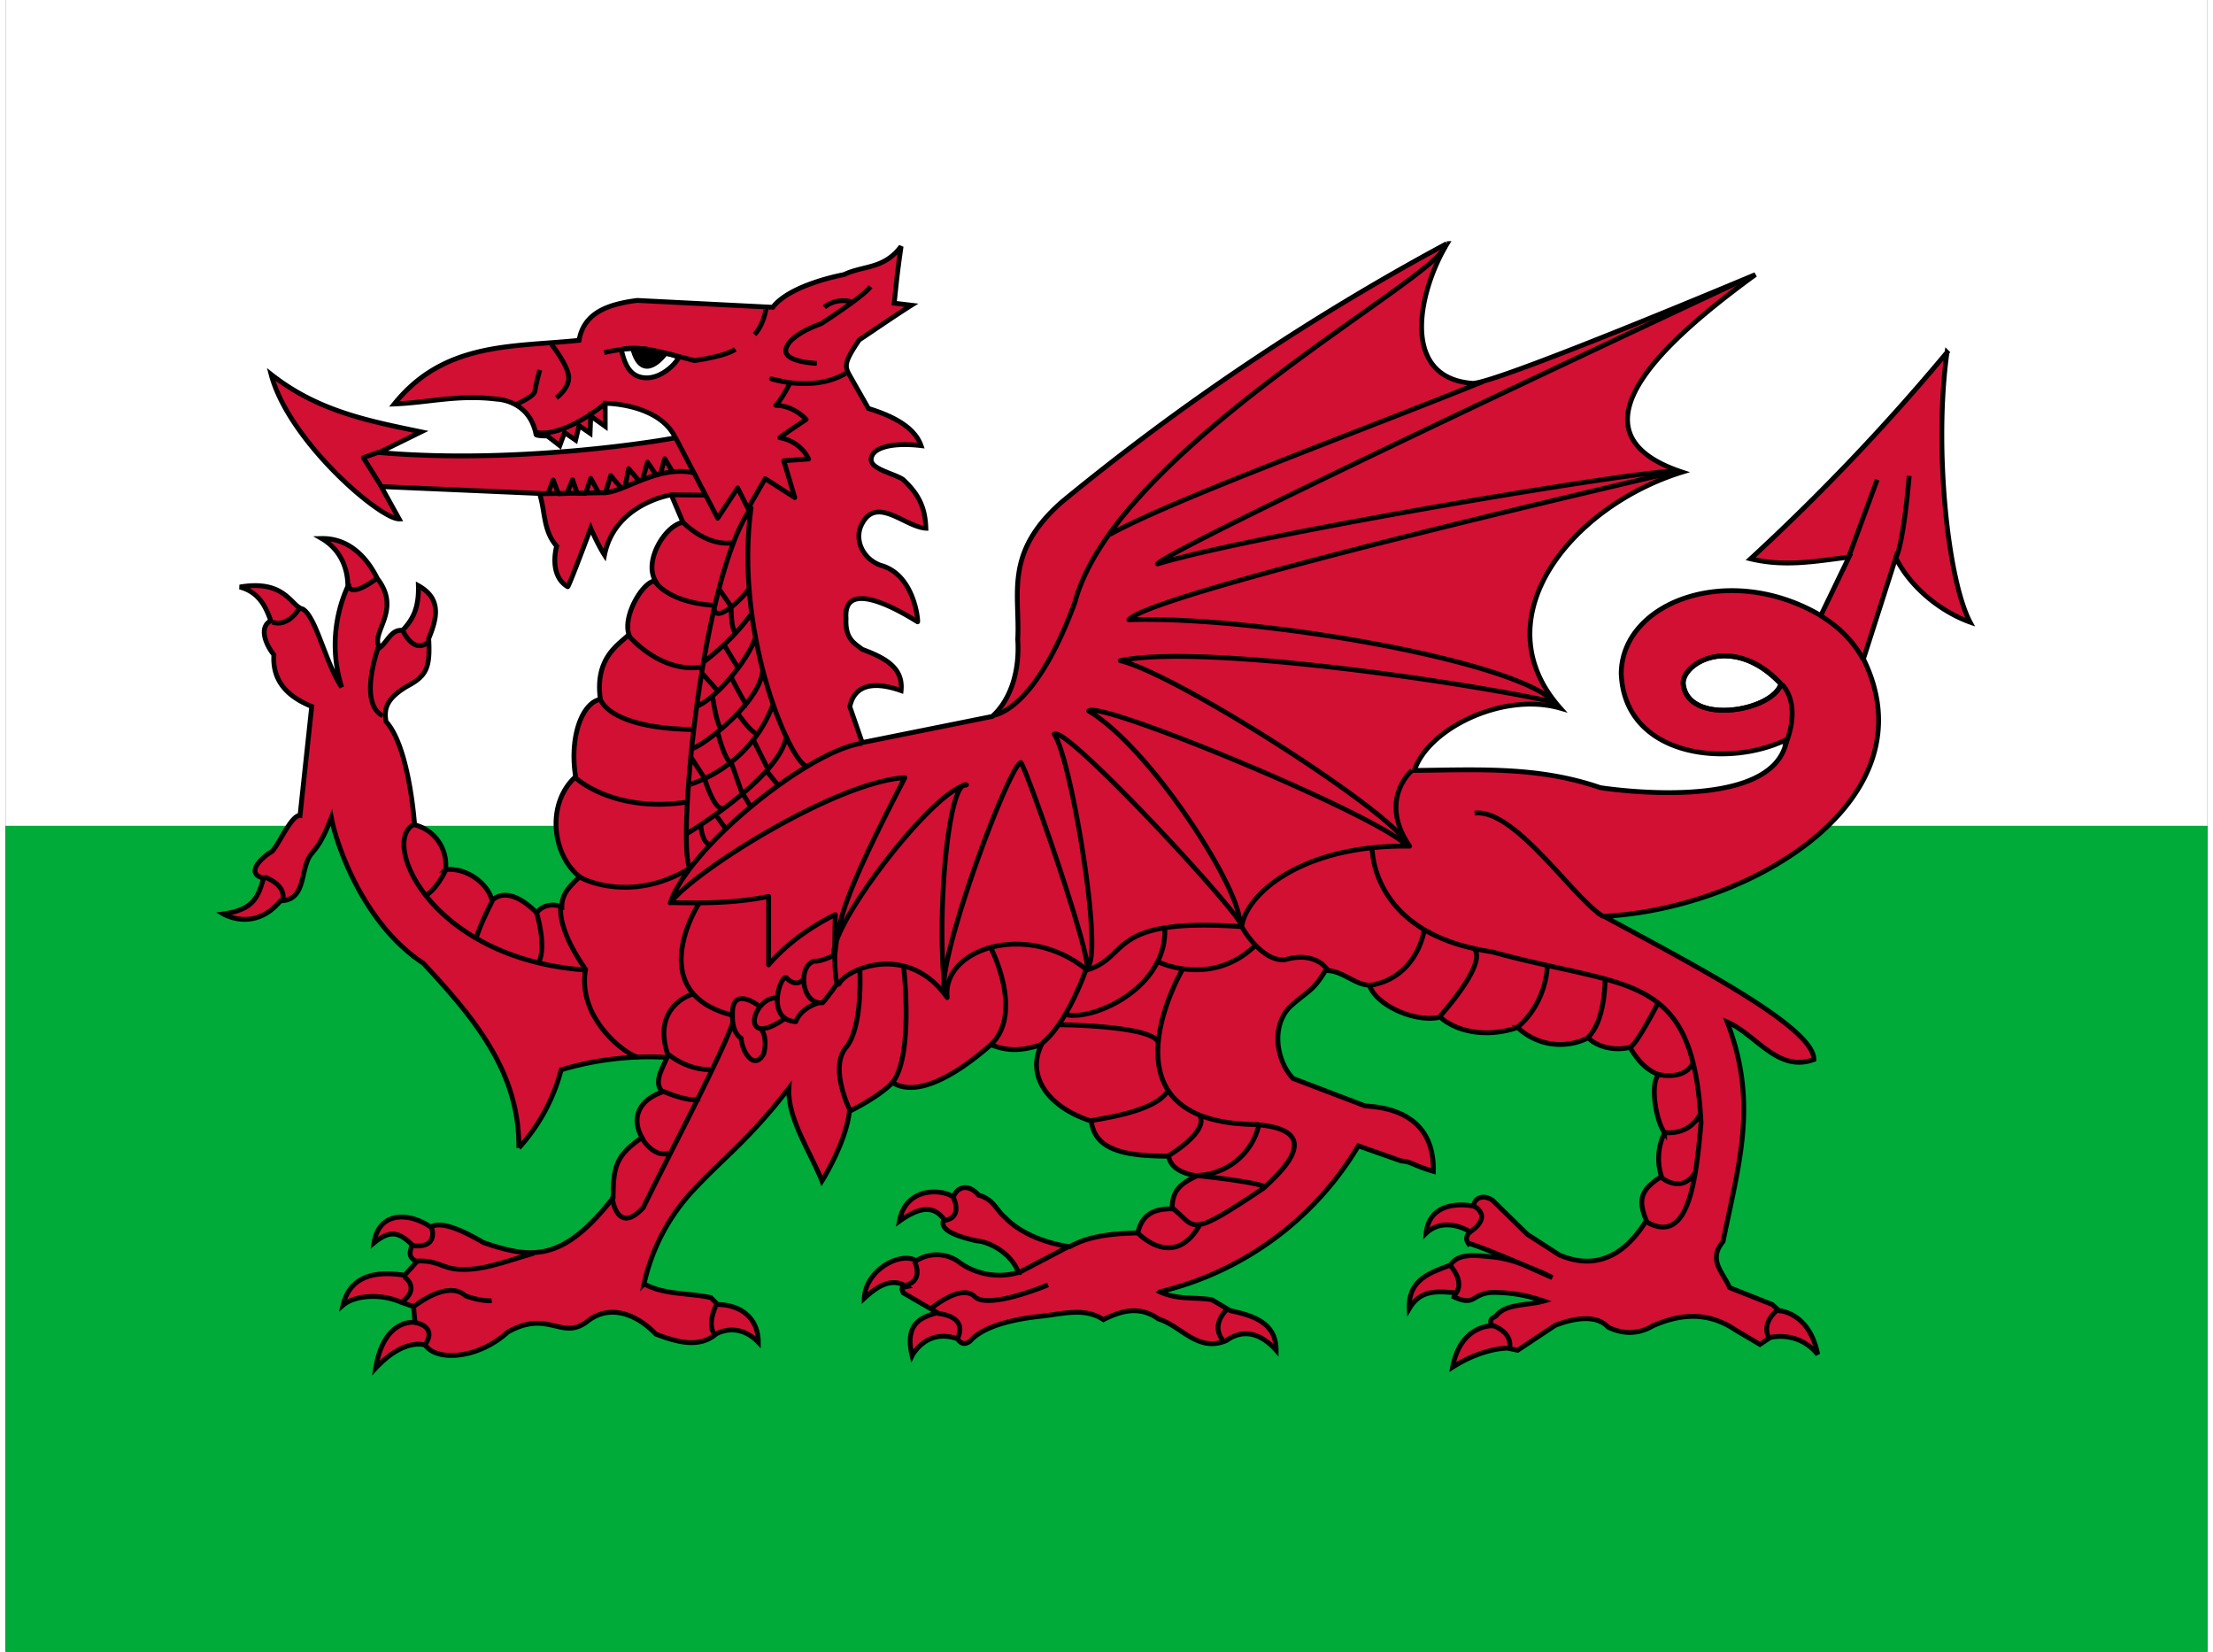 <svg xmlns="http://www.w3.org/2000/svg" width="1.34em" height="1em" viewBox="0 0 640 480"><rect x="0" y="0" width="640" height="480" fill="#333333" stroke="none"/><path fill="#00ab39" d="M0 240h640v240H0z"/><path fill="#fff" d="M0 0h640v240H0z"/><g stroke="#000" stroke-width="1.4"><path fill="#d21034" d="M419 70.8h-.1zm-.1 0a694 694 0 0 0-111.8 75c-17 14.9-12.2 26.7-12.9 40c.6 9-1.9 17.4-7.4 22.4l-37.8 7.6l-3.6-10.4c1.1-5.4 5.5-8 14.9-4.7c.7-6.8-4.9-9.6-11.3-12c-2.3-1.8-5-3-4.7-9c-1-13.5 20.6 1 20.8 1s-.8-13.7-10.7-16.4c-5.4-1.9-7.7-7.6-5.6-11.8c4.3-8.7 12.5.6 18.7 1c-.2-5.7-1.8-9.7-6.7-14.2c-2.6-1.7-9-2.9-9.2-5.6c-.1-3.6 6-5.2 14.5-4.2c-1.8-5.1-7.5-8.4-15.3-10.8l-4.6-8.1c-2.2-4-3.2-4.2 1.9-11.8c4.5-3 10.6-7.2 15.2-10.1l-5-.6c.6-5.5.7-7.4 2-16.5c-5 6.7-11 5.5-16.6 8.2c0 0-15.6 2.8-20.7 9.5l-39.4-2c-8.4 1.1-15.5 3.5-16.9 11.6c-19.1 2-39.1.3-53.7 18.5c10-.4 18.6-2.8 29.8-1.4c0 0 9.5.2 11.4 10.3c.2.4 3.3.4 3.3.4l3.6 2.8l1.4-3.8l3.2 2.2l1-4.2l3.2 2.2l.2-5l4.2 3v-6.7s15.6 0 20.4 10c.2.1-43.7 8-86.1 4.3l12.2-6c-15.4-3.2-30-6-43.6-16.7c5.1 19.4 31.7 42.1 37.2 42l-5.2-9.4l46 2c1.7 5.1 1 10.8 5 15.3c0 0-2.5 8.4 3.2 11.8c.2.4 6.7-17 6.7-17s2 4.7 4 7.8c3-15 19.4-17.5 19.4-17.5l3.4 8c-5.1.8-11.5 11.2-8 17c-3.5 0-9.6 10.1-7.7 15.6c-2.9 2.9-10 6.7-8.3 18.8c-5.6 1.2-9 11.5-7.2 22.5c-8.8 8.1-6.6 23 1.2 29.1c-3.2 3-5.2 5.1-5.2 8.7c-3.1-1.1-6-.2-7.3 1.8c-3.8-3.9-9.2-7.2-13-3.6c-1-4.6-7-9.6-13.5-9a12 12 0 0 0-9-13s-1.5-22.6-8.3-30c-.7-4 .4-6.8 6-10.2c5.7-3 6.9-5.3 6.4-13.9c2.3-5.7 4-11.5-3-15.4c.2 6.8-1.8 10-4.6 13c-3.3-.4-4.4 3.4-6.6 5c-3.1-4.1 6.5-10.6-.6-19.9c-.4-.4-5-12-16.3-11.8c5.3 3.1 7.6 8.4 7.6 13.9a41 41 0 0 0-1.8 29.3c-4.7-7-7.4-20.4-11.3-22.7c-3.4-.7-5-8.7-18.3-6.4c5.7 1.5 7.6 5.9 9 9.8c-3.4 1.8-1.7 6.6.9 9.9c-.5 7.7 4.1 12.2 11 15L85.6 237c-2.7-.3-7 10.4-8.6 10.7c-2.7 1.7-7.4 6.2-2 7.5c-1.6 5.7-3.1 9.2-11.7 10.4c0 0 9 5.4 16.6-3.8c8-.2 5.4-9.8 9.3-14c0-.3 2.3-1.7 5.5-10.2c1.4 7.6 9.2 30.8 26.7 42.3c15.3 16.4 28 31.9 27.8 53.7a54 54 0 0 0 12.3-22.7a89 89 0 0 1 30.8-3.6c-1.8 3.9-3.9 7.6-1.3 10c-7.4 2.6-9 8-6 13.3c-7.8 5.3-8.3 8.7-8.4 17.5c-14.5 18.5-23.4 17.9-37.7 13c-4.6-2.7-12-6.6-15.3-4.5c-6.1-4.2-15-4.8-16.5 4.6c4.7-3.9 7.4-3.1 11.1.6c-.7 1.9-1.3 3.7 1.4 4.8l-3.6 4c-6.6-1-15.6-1-17.9 8.7c3.4-2.9 11-3.5 17-.8l3.5 1.2l.4 4.6s-9-1.4-11.4 13.3c8.4-9 14.4-6.7 14.4-6.7c3.3 4.8 15.3 4.1 24-3.8c12.1-6.8 15.7 3 23.5-3.4c6.5-4.8 14.2-1.6 19.5 4c6.1 2.3 12.5 4.2 17.5 0c0 0 6.2-3.9 12.3 2.4c0-7-5-10.9-11.8-11l-2-2c-6.5-1.4-13.7-.8-19.4-4a58 58 0 0 1 14.1-27c9.3-10 16.2-14.6 28-29.9c-.5 8.7 6.1 18.3 9.6 27c0 0 7-11.1 8-20.3c.3 0 8.9-4.4 12.5-8.3c7.8 4.9 20.4-3.8 28.6-11c5 2 8.9 1.8 14.7 0c-4.7 9.6 2.7 18.5 14.5 22.2c1 8.4 9.6 10.2 22.5 10.2c.6 5 8.3 5.7 8.3 5.7c-5 2.2-7.4 4.5-7.3 9.6c-5 0-8.7 1.3-10 7c-6.9.2-13.9.7-19.8 4c-6.3-.9-14-3.5-18.9-8.6c-2.5-2.1-3.2-5.2-7.6-6.4c-2.8-3.3-6.2-2.6-7.3.6c-2.9-2.3-13.8-3.3-15.7 7c5.2-3.7 9.7-5.1 13-.5c-1.8 3.1 4.2 5 9.4 6.2c3.7.2 10.2 3.6 12.2 9.2a20 20 0 0 1-16.7-2.6a11 11 0 0 0-13-.8c-4.4-2.8-14.7 2.5-15.1 10.9c4.3-4 8.3-6 12.3-3.4c-2 .4-1.3.6-1 1.8l10 5.8c-5 1.3-9.6 3.3-7.4 12.5c0 0 4-8 13-5c.2-.3 1.3 2.8 3.9.7c3.9-4.4 12.8-6.4 20.7-7.2c6.3-.7 12.6-2.6 18 1c5-2.5 10.4-4.2 16-.2c6.6 2 11.4 9.8 19.7 6.3c4.2-3 9.3-3 14.5 2.8c0-7.4-5.5-9.9-13.3-11.5l-5.4-3.2c-5-.8-10 .1-15.1-2.3a92 92 0 0 0 57.7-42.4l12.5 4.4c3 .2 3.2 1.2 9.3 3c.2-8.9-3.7-18.1-19.8-19l-21-8c-4.6-4.8-6.6-14.9-.9-20.8c5.6-5 6.6-4.4 10.3-10.5c4.5-.4 8.7 4.2 12.8 4.2c2 5.9 13.4 11 20.6 9.3c4.5 4 13 6.2 22.5 3a18 18 0 0 0 20.5 3c2.2 2.2 6.8 4 12 2.8c.5 0 2.8 5.8 8.5 7.9c-2.5 2.4-1 13 1.7 16.9a17 17 0 0 0-.9 12.7c-5.8 3.7-7 6.5-4.4 12.8c-7.6 12.3-16.7 13.7-25.3 10l-9.3-6l-9.8-9.6c-1.7-1.6-5.2-2-5.9 1.4c0 0-12.6-2.8-13.7 7.9c5.3-5.1 12.7-.6 12.7-.4s-1.8 1.4-.4 3.4c.3-.3 9.3 3.3 17.2 6.7c4.3 1.7 5.3 2.2 7.2 3.2l-7.2-3.2a33 33 0 0 0-11-2.9c-4.4-.4-9.2-1-11.4 2.4c-4.8 2-12.4 3.7-12 12.7c3.2-5.4 7.7-5.1 13.4-4.6l-.4 1.2c6.2 2.8 5-.8 10.8-1.3a44 44 0 0 1 15.3 2.5c-4.5 1.3-10.7.7-13.6 4c-.6 1-2.5.6-1.6 3.2c0 0-9-.2-11.3 12c9-5.7 15.9-5.5 16-5.5l2.9.6l11-7.3c.3 0 10.6-4.6 15.3.6c4.2 2 8.6 2.2 13-.4c8.4-3.7 16.3-4 24 1.2l7.1 4.2l3-2s8-2.2 13.8 4.9c-2.4-12.3-11.2-12.7-11.2-12.7l-2-1.8l-12.4-4.9c-1.9-4.5-6.4-8-1.9-13.4c4.7-23.1 10.2-40.4 1.2-63.8c8.4 3.6 14.7 14.8 25.2 10.9c0-9.4-34.6-27.3-61-41.6C508 264 560 232.1 540 191.5l9.4-29.4c4.5 9 13.5 15.8 21.6 18.7c-6.7-12.7-10.5-51.6-6.7-78.4a627 627 0 0 1-57.1 60c10 2.4 18.9.7 28.6-.5l-8.2 17c-26.6-15.7-57.8-4-58 16.8c.9 24.2 30.8 27.7 48.1 19.2c-3.4 22.1-54.2 14-54.2 14c-18-6.2-35.1-5.2-54-5c3.9-12.1 25.7-22.9 42.4-18.1c-23.3-26.2 3.3-58.7 35.4-68.6c-35-11.6-4.9-38.3 21.3-57.4c0 0-75.3 31.7-82.2 31.6c-21.4-1.6-15.6-27-7.4-40.6zm-236.4 30.4q2.8 0 5.5.6c3.4.9 7.5 1.3 7.5 2.4c-1.6 2.6-5.5 5.7-9.3 5.6s-6-2.5-7.2-8.2q.8-.4 3.5-.4zm317 89.4c5 0 10.9 2 16.6 8.2c-2.7 8-26.8 12-28.4.2c-.5-3.6 4.6-8.3 11.8-8.4z"/><path fill="none" stroke-linejoin="round" d="m207.4 171.2l3.7 5.3m-.2.1s0 7.2 1.5 7.3m-3.3 3.9l3.8 6.3m-10.5 1.6c.2 0 4.7 5.2 4.7 5.2m3.9-4c0 .2 4.2 8.1 4.5 8.1m-10-2.6s1.4 9.6 2.7 9.3m-9 8.3l4.2 6.5m3.7-13.3s2.3 9.1 4.1 8.3m1.9-13.8c.1.2 4.3 6.1 5.4 5.3m-1 2.3l4 8m-10.6-1.8l3.3 9.4m-11-4.6s3 10.1 5.7 8.5m-6.8 5s.2 5.3 2.8 5.6m1.8-8.3c0 .2 2.7 3.8 2.7 3.8m5-10.1l2.1 3.5m4.9-10l3.3 4.1M206 176.7c.1 4.5 7.2-1.6 10-5.4m-13 21s7.7-5.5 13.7-13.8m-16.3 26.9c5.5-1.5 15.6-13.7 17.6-20.2m-18.7 32.3c1.5.7 20.3-13 20.8-22.9M198.8 228c0-.1 17.2-4.4 24.3-23.3M198 242.3s27.5-16.5 29-28.6M412.4 270s-1.8 14.2-16 16.4m20.5 9c.1-.2 13.6-15 10.1-19.5m21.1 5.2s-.2 10.3-8.6 17.4m25.4-14.4s.3 12.4-5 17.4m20.4-10s-6 11.7-8.1 12.9m7.9 7.8s7.8 2 10.3-3.2m-8.3 20.1s7.2 1.3 10.6-5.6m-11.4 18.7s5.9 5 9.9-1.6m-94-94.4s-.7 25.3 34.8 30.4c39.7 11 58.5 5.2 60.8 49.7c-1.5 17-3.6 36-16 28.7m-117.4-85.5s5.7 10.1 12.5 9.4c9-2.6 12.3 2.9 12.3 2.9m-49-2.2s15 7.3 27.7-4.5m-26-6c1.3 17.5-20.1 27.5-28.6 25.8m29.6 41c.1 0 11.6-6.8 9.3-11.6m-32.1 1.5c.3-.4 19.3-2.2 22.8-9m-31.6-19s26.9.2 28.7 5.1m7-21s-26.2 44.9 22.2 44.9m-50-45.5s-5.6 16.7-13.6 22.4m-14.2-28.2s9.7 18.8 0 28.1M261 280.8c.1.3 3.1 26.7-3.5 34.2m-9.2-33.4s1 16.8-4 22.8s1.2 18.4 1.2 18.4m-60.5 8s3.6 6.3 8.5 4.1m-2.5-17.8s8 3.5 10.7 2.2m-2-30.4s-11.8 3.3-7.3 17.3c6.8 5.5 13.4 4.6 13.4 4.6m-29.4 37.4c-.1 0 1.4 11 9 2.7c5.3-11.2 22-42.6 25.9-53.4m7.8-5.1s-8.1-6.3-7.8 2.5c-.2 5.5 2.5 6.8 2.5 6.8c.3 4 3.8 9.6 6.6 4.5c1.2-5-.8-7.2-.8-7.2m4.7-9c-7.3-.4-11.3 15.7 2.8 5.6m4.8-11s-1.8 2.5-4.7-.2c-1.5-2.6-6.8 12 2.5 12.5c1.7-4.3 6.8-5.5 6.8-5.5m4.4-13.8s-4.2 2-5.7 1.7c-5 1.1-4 12.8 2.3 12.1c2.2-2.5 4.5-6 4.5-6m-40.3-23c-.2 0-16.5 25.7 9.1 32.5m198-71s-10 8.4-.7 22c-31-.5-47.5 13.8-48.8 23.4c-39.4-2.8-32.2 8.8-45 12.6c-17.1-14.3-42.2-6.3-40.6 8c-11.4-16.1-29-8.3-31.2-4.3s-1.3-19.8-1.3-19.8s-11.5 5.2-19.4 14.6v-19.9c-9.6 2-18.9 2-28.8 1.8m-25.9-7.3s14.3 8 32-2.8M166 226.3s11 10 32 6.8m-25-29.7s2.4 8.1 26.3 8.6M181 184.6s9 11 21.2 9.3m-13.5-25s3.5 6 16.8 7m-9-24.5s7 7.6 15 6.3M238 89.3s3.1-3 8.3-1.5m-10.5 17.8s-9.6-.3-9-4c.8-4.4 10.2-7.5 10.2-7.5s12.5-8 14.4-10.8m-56.6 44l12.2 23.3l5.8-8.8l3 6l5-8.7l8.6 5.5l-3.2-10.7l7.2-.5s-2-5.1-8.4-6.2c1.7-1.3 7.7-5.3 7.7-5.3s-3.4-4-8.8-4.1c1.8-1.9 4.2-6.5 4-6.5l-5.3-1.2s12.2 4 21.6-1.6M221 89.7c.1.1-.7 4.8-3.3 7.5m-43.7 5.3s7.5-2 13.1-.9s13.1 3.2 13.1 3.2s9-1.2 11.9-3.3m-56.8 6s-1 3.6-1.4 6c0 1.7-5.5 4-5.5 4m10.3-17.4s4.8 6 5 9.5c.1 3.4-3.6 6-3.6 6M109 141l-5-8l4.5-1.6m90.5 121c-4-5.2 3-84.2 17.7-104.8c-5.1 37.2 12 75.2 16.3 75m-79-97s6.8 2.5 20.7-8.6m18.9 26.8l10 .1m300.3-62s-166.7 77.8-169.1 82c28.1-8.6 147.5-28.5 150.4-26.8c-7 1.7-151.9 35-158.7 43c36.2-1.2 111.9 11.6 123.8 24C424.5 198.3 347.6 187 324 192c17.2 4.1 83.2 46.8 83.2 53.6c-10-9.5-89.3-42.2-92.4-39c18.2 10.9 43.9 51.4 43.9 61.3c-5.3-8.4-51.2-57.7-53.9-54.5c4.9 6.7 14.5 64.9 9.6 67.6c0-7-17.8-58-19.3-59.4c-3.6 1-26.3 62-21.8 67.8c-3-20.4.5-63 6-61.3c-10 1.5-41.7 43.4-38.3 50c1-10.5 2.4-17.4 20.4-52.1c-20 1.2-61.2 27.1-68.2 36.4c5.6-16.5 40.5-44.4 55.8-46.4m72-60.7c17.6-9.8 72-29.7 108.4-44.4m-142.6 97s12-.2 24-32.8c11.8-44.6 105.7-94.3 107.6-103.6M128 252.8s-2.8 6-6.2 7.6m19.7 1.4s-3.7 7.2-4.6 10.6m17.5-7s3 9.8.5 14.4m-36.4-40.1c-9.4 5.3 5.4 39 50.1 42.2m-7.2-18.2s-1.2 6 7.2 18c-2.4 13.4 10.2 23.9 15.2 25.6m-26-164.2l1.4-3.6l1.5 4l2.5-.1l1.6-4l1.4 4h2.4l1.5-4.4l2.3 4.2h2l1.5-5l3 3.6l1.2-.4l1-5.2l3.1 3.6l1-.5l1.4-5l2.5 3.7l1.3-.4l1.2-4.3l2.4 4m-39 6.2l18.8-.3c6 0 15.8-8.3 26.7-5.7m-84.9 46s3.1 6.8 7.4 3m-14.6 1.5s-6 16.2 1.2 20m-9.8-37.8s0 3.8 8-2m-32.5 86.7s6.3 2 5.3 6.7m-3-80.8s4 1.9 7.8-4m34.2 189.7c6.1-.4 7.5 2.4 13 2.4c6.6.2 12.9-2.4 21-4.7m53.1 15c-.2 0-3 5.8-.5 8.7m-87.5-8.2s9.8-8 15-3.1c4.9 1.7 7.6 1.4 7.6 1.4m-17.5-21.3s2.4 6.2-5.6 5.3m-2.4 9s5.1 3.2-.7 7.5m3.8 5.8s7 1 2.9 6.7M346 341.6s19 2 20 3.4c2.2-2.3 19.2-16.2-1.7-18.1a19 19 0 0 1-18.3 14.7zm-6.8 9.5c7.1 5.7 4.2 9.1 26.6-5.9m-36.8 13s10.5 11.4 18.2-2.4m-38.3 6.5l-14.3 7.5M269 380.3s8.7-7.4 12.7-3.5s21.3-3.4 21.3-3.4M275.5 348s3 6-2.8 6.7m-8.5 11.9s3 5.6-2.8 7m9.5 8.1s9 .5 5.8 7.3m78.4-8.5s-5 4.2-1.3 9m73-39s5.7 2.8-1.1 7.5m-5.7 9.9s4.3 4.5 1.4 8.2m10.6 9s5.9 1.7 5.2 6.6m77.8-11s-5 3.7-2.3 8.4M427 236.3c11.8-1.4 28.8 25 37.5 30.1m51.9-67.4s6 5.3.7 18m10.4-38.2c1.7 1.3 8.1 4.8 12.4 12.8m4.1-52.2l-8.3 22.5m17.6-23.6s-1.6 20-4 24M516 198.8c-2.7 8-26.8 12-28.4.2c-.9-6 14.2-15.3 28.4-.2z"/><path stroke-linejoin="round" d="m182.3 101.3l9.3 1.7s-6.5 8.8-9.3-1.7z"/></g></svg>